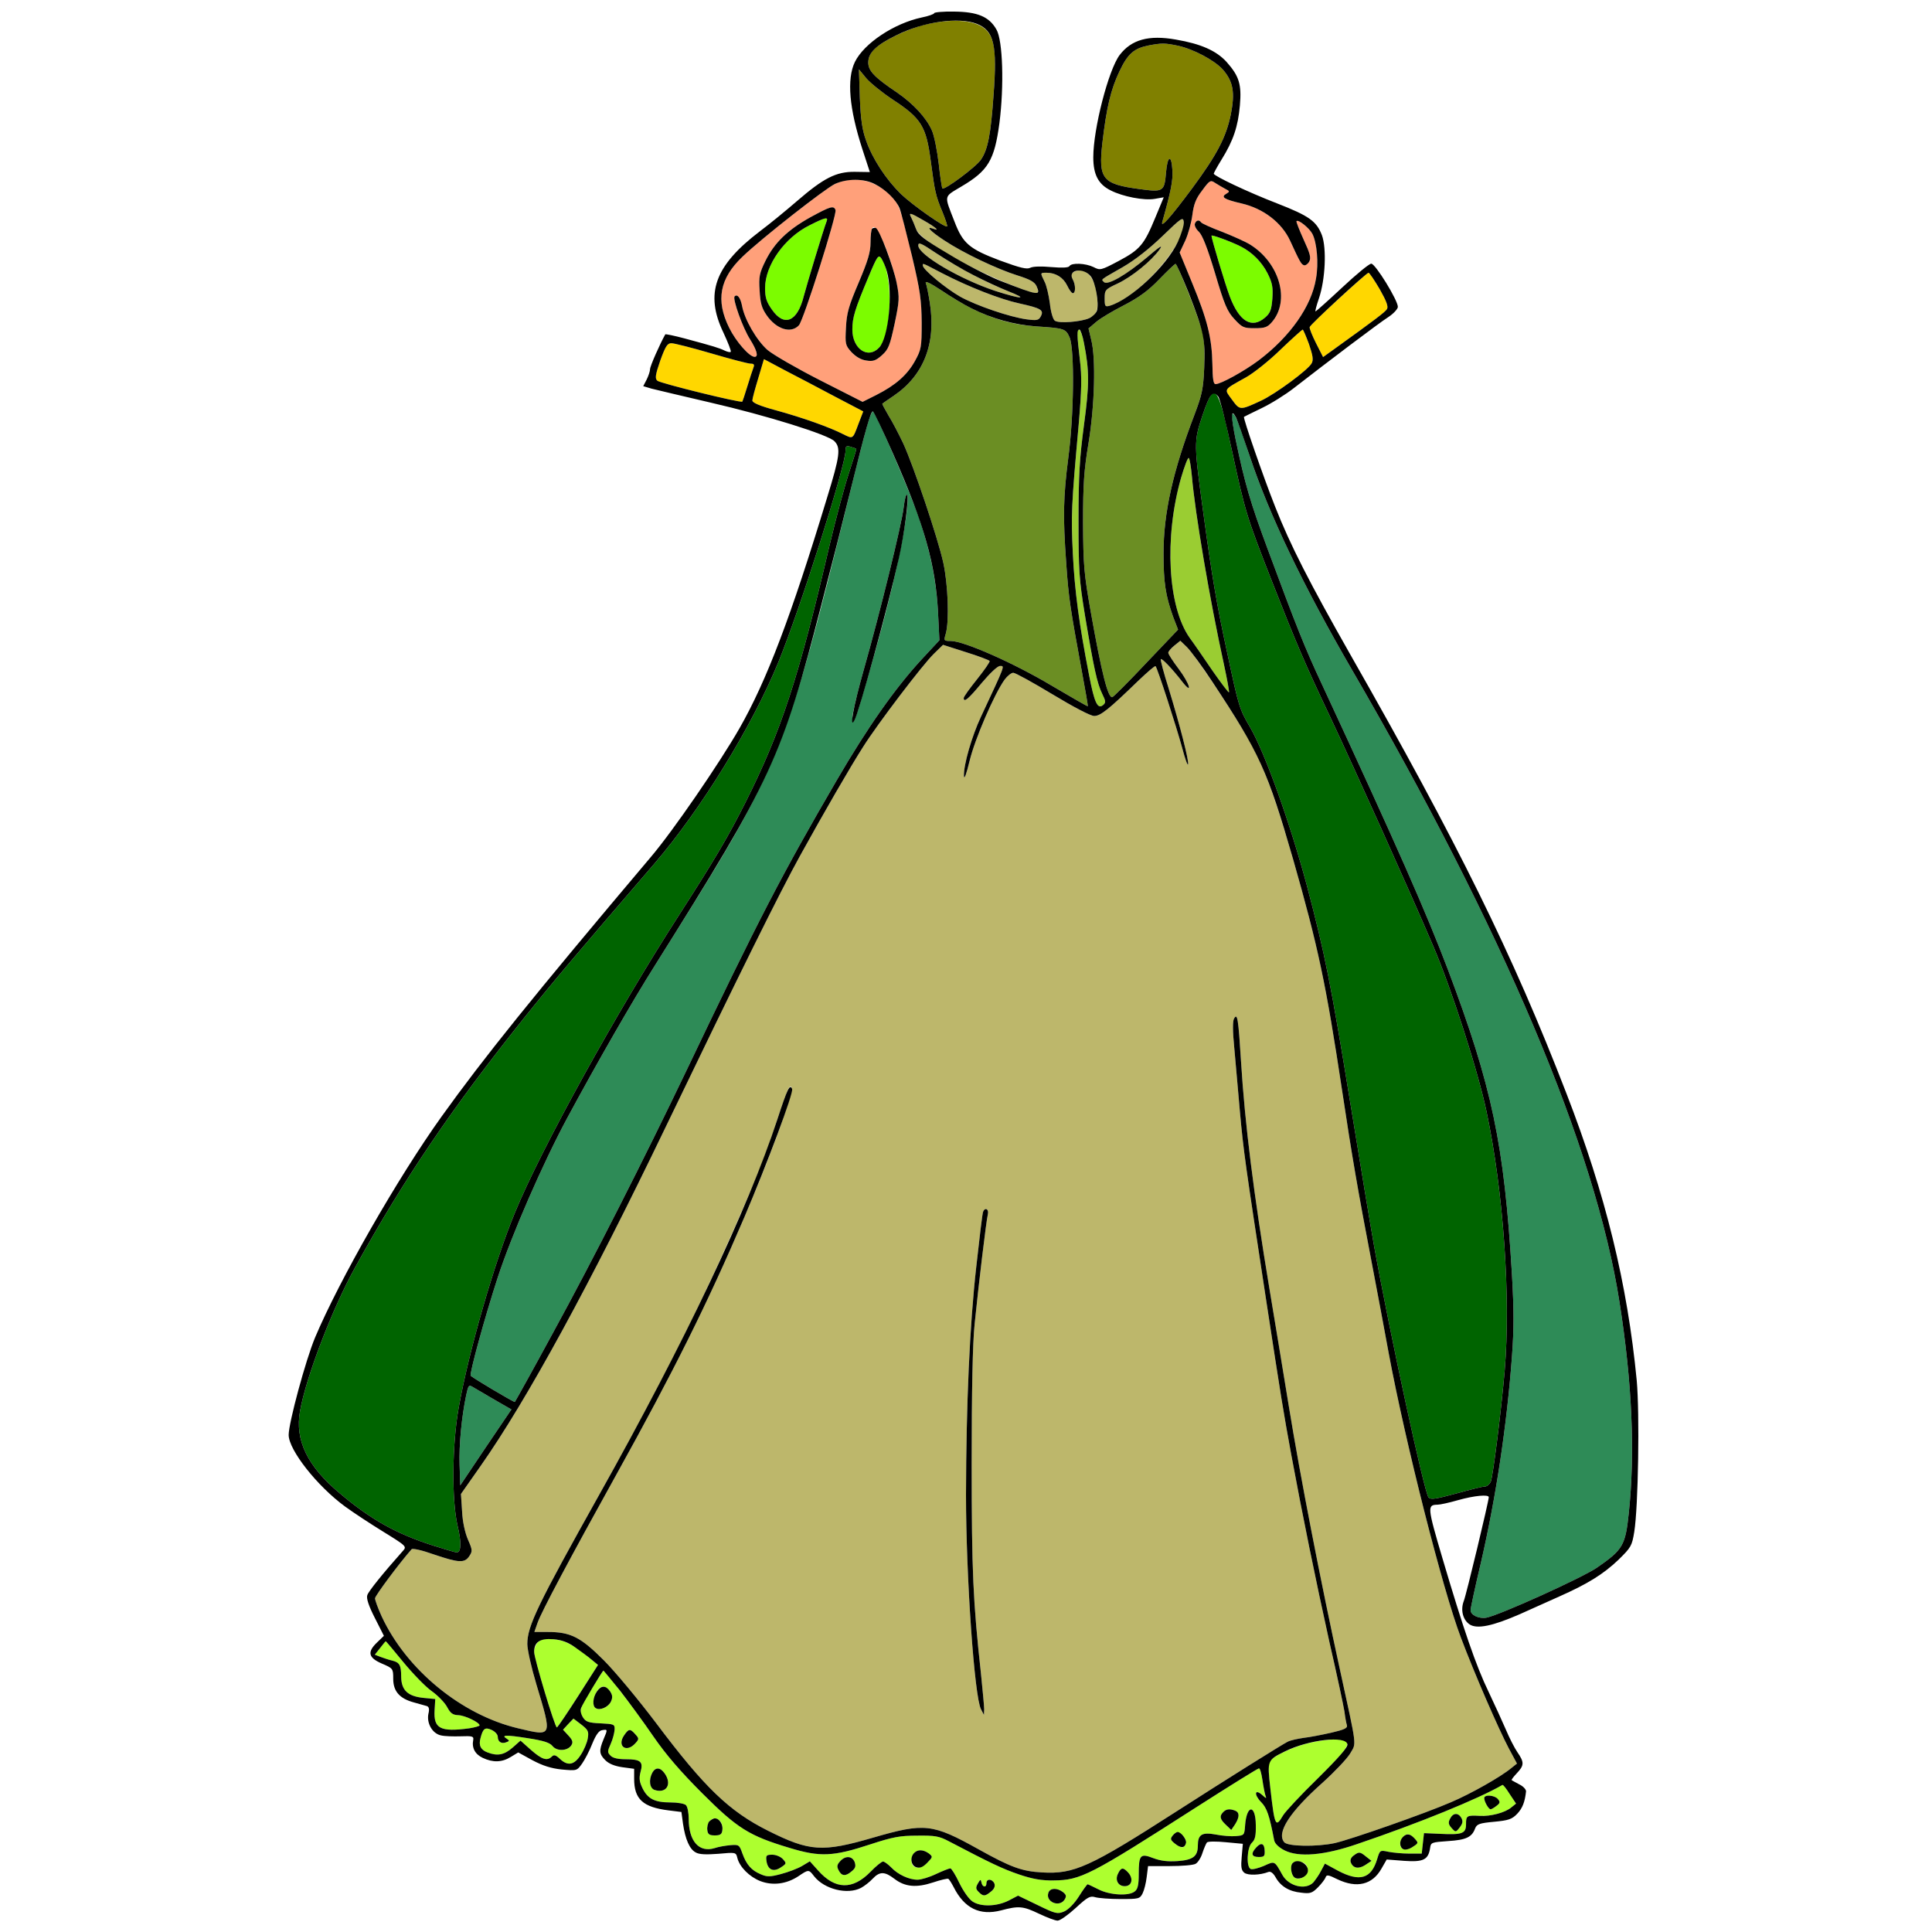 <?xml version="1.0" encoding="utf-8"?>
<!-- Generator: Adobe Illustrator 21.0.0, SVG Export Plug-In . SVG Version: 6.00 Build 0)  -->
<svg version="1.1"
	 id="svg72" inkscape:version="0.92.2 5c3e80d, 2017-08-06" sodipodi:docname="5.svg" xmlns:cc="http://creativecommons.org/ns#" xmlns:dc="http://purl.org/dc/elements/1.1/" xmlns:inkscape="http://www.inkscape.org/namespaces/inkscape" xmlns:rdf="http://www.w3.org/1999/02/22-rdf-syntax-ns#" xmlns:sodipodi="http://sodipodi.sourceforge.net/DTD/sodipodi-0.dtd" xmlns:svg="http://www.w3.org/2000/svg"
	 xmlns="http://www.w3.org/2000/svg" xmlns:xlink="http://www.w3.org/1999/xlink" x="0px" y="0px" viewBox="0 0 850 850"
	 style="enable-background:new 0 0 850 850;" xml:space="preserve">
<style type="text/css">
	.st0{fill:none;}
	.st1{fill:#808000;}
	.st2{fill:#FFA07A;}
	.st3{fill:#7CFC00;}
	.st4{fill:#BDB76B;}
	.st5{fill:#6B8E23;}
	.st6{fill:#FFD700;}
	.st7{fill:#9ACD32;}
	.st8{fill:#006400;}
	.st9{fill:#2E8B57;}
	.st10{fill:#ADFF2F;}
</style>
<sodipodi:namedview  bordercolor="#666666" borderopacity="1" gridtolerance="10" guidetolerance="10" id="namedview74" inkscape:current-layer="svg72" inkscape:cx="1024.6863" inkscape:cy="1223.3146" inkscape:pageopacity="0" inkscape:pageshadow="2" inkscape:window-height="978" inkscape:window-maximized="1" inkscape:window-width="1920" inkscape:window-x="0" inkscape:window-y="1" inkscape:zoom="0.58897835" objecttolerance="10" pagecolor="#ffffff" showgrid="false">
	</sodipodi:namedview>
<g id="g70" transform="translate(0,0) scale(1,1)">
	<path id="path4" class="st0" d="M0,0h425h425v425v425H425H0V425V0z M419.8,5.1C414.9,5,411,5.4,411,5.8c0,0.4-2.5,1.3-5.5,1.9
		c-12.2,2.6-25.4,11.4-29.4,19.6c-3.6,7.5-2.5,20.4,3.3,38.3l3.3,10.1l-6.6-0.1c-8.2-0.1-13.7,2.7-25.5,12.9
		c-4.5,3.9-11.8,9.9-16.2,13.2c-20,15.2-24.4,27.4-16.1,44.7c2,4.3,3.5,8.1,3.2,8.4c-0.3,0.3-1.5,0-2.8-0.6
		c-2.3-1.1-4.5-1.8-17.5-5.3c-4.5-1.2-8.4-2-8.5-1.8c-2.4,4.3-6.7,14-6.7,15.3c0,0.9-0.7,3-1.5,4.6l-1.5,2.9l3.7,1.1
		c2.1,0.5,13.7,3.3,25.8,6.1c24.8,5.7,51.7,14.1,54.6,17s2.4,6.6-3.2,24.8c-15.9,52.4-26.6,80.6-38.6,101.6
		c-8.7,15.2-29.2,45.1-39,56.6c-52.2,61.8-73.5,88.3-92,114.1c-19.2,26.8-45,71.9-55.7,97.3c-4.1,9.8-11.6,37.5-11.6,42.8
		c0,6.6,12.5,22.5,24.8,31.5c3.7,2.7,11.3,7.7,17,11.2c10.2,6.3,10.2,6.4,8.4,8.4c-8.7,9.8-15.1,17.7-15.6,19.4
		c-0.5,1.4,0.6,4.7,3.3,10l4,7.9l-3,2.9c-4.4,4.2-3.9,6.7,2.1,9.3c4.9,2.1,5,2.2,5,6.7c0,5.5,2.8,8.7,9.1,10.4
		c2.4,0.7,5,1.4,5.7,1.6c0.9,0.3,1.2,1.3,0.7,3.3c-0.9,4.2,1.7,8.8,5.5,9.6c1.6,0.4,5.5,0.5,8.7,0.4c5.1-0.2,5.8,0,5.5,1.6
		c-1.4,7.5,8.8,12.2,16.5,7.5l3.3-2l6.2,3.4c4.5,2.4,8.2,3.6,12.9,4.1c6.7,0.6,6.7,0.6,9-2.6c1.2-1.7,3.3-5.7,4.5-8.8
		c1.6-3.9,2.9-5.7,4.3-5.9c2.5-0.4,2.5-0.4,0.6,4.1c-2,4.9-1.9,6.4,0.8,9.1c1.6,1.6,4.1,2.6,7.5,3.1l5.2,0.7v4.4
		c0,9,3.9,12.5,15.2,13.9l5.6,0.7l0.7,5.2c1,6.8,2.9,11.2,5.6,12.6c1.5,0.9,4.6,1,9.9,0.6c7.7-0.7,7.8-0.7,8.4,1.8
		c1,4,5.3,8.3,10.1,10.2c5.5,2.1,11.5,1.3,16.7-2.1c4.6-3.1,4.6-3.1,7,0c4.5,5.7,14.6,8.2,20.6,5.1c1.5-0.8,3.8-2.6,5.1-4
		c3.1-3.3,5.3-3.3,9.6,0c4.7,3.6,9.7,4,17,1.6c3.3-1.1,6.3-1.8,6.7-1.6c0.5,0.3,1.5,2,2.4,3.7c4.7,9.3,11.5,12.6,20.8,10.2
		c7.9-2.1,9.7-1.9,16.8,1.5c3.4,1.6,7,3,8.1,3c1.1,0,4.6-2.5,8-5.6c5.2-4.8,6.3-5.4,8.6-4.7c1.4,0.4,6.4,0.8,11.1,0.8
		c8,0,8.5-0.1,9.7-2.5c0.7-1.4,1.5-4.6,1.8-7.2l0.6-4.8h9.5c5.3,0,10.4-0.4,11.4-1c1-0.5,2.4-2.7,3-4.7c0.7-2.1,1.6-4.2,2-4.7
		c0.5-0.5,4.2-0.5,8.3-0.1l7.5,0.7l-0.5,5.7c-0.4,4.4-0.2,5.9,1.1,7c1.6,1.3,7,1.1,10.6-0.3c1-0.4,2.1,0.4,3.2,2.3
		c2.2,4,6,6.3,11.3,6.8c3.9,0.5,4.8,0.2,7.3-2.3c1.6-1.6,3.1-3.6,3.4-4.4c0.4-1.3,1.2-1.2,5.2,0.8c8.6,4.1,15.4,2.4,19.4-4.7l2.3-4
		l7.7,0.6c8.5,0.6,10.6-0.5,11.4-5.7c0.3-2.4,0.7-2.5,7.9-3c7.9-0.5,10.5-1.7,11.9-5.6c0.8-1.9,1.9-2.3,8.4-2.9
		c6.3-0.6,7.8-1.1,10.1-3.5c2.3-2.4,3.4-5.2,3.9-9.9c0-0.8-1.2-2.2-2.9-3c-1.6-0.9-3.2-1.7-3.4-1.9c-0.3-0.1,0.8-1.5,2.2-3
		c3.3-3.5,3.4-4.8,0.3-9.3c-1.3-1.9-3.6-6.4-5.1-10c-1.5-3.5-4.9-10.9-7.5-16.4c-5.6-11.5-11.2-27.9-20.4-59
		c-6.7-22.7-6.7-23.4-2.1-23.5c1.1,0,5.2-0.9,9-2c7.1-2,13.5-2.6,13.5-1.3c0,1.7-9.9,43-11,45.7c-1.5,3.9-0.4,8.3,2.6,10.3
		c3.3,2.1,10.1,0.7,22-4.5c4.9-2.2,12.7-5.7,17.4-7.8c12.4-5.5,19.4-9.8,26.1-16.2c5.5-5.4,5.9-6.1,6.9-12.2
		c1.8-11.2,2.4-52.2,1.1-66.6c-6.1-63.6-24.5-120.9-68.3-211.9c-14.3-29.7-29.5-58.1-57.7-107.5c-18.1-31.9-26.4-48.1-33.1-65.1
		c-5.2-13.1-14.2-39.1-13.7-39.5c0.1-0.1,3.6-1.8,7.7-3.8c4.2-2,10.6-6,14.3-8.9c14.8-11.5,37.4-28.6,41.5-31.2
		c2.3-1.5,4.2-3.6,4.2-4.5c0-2.9-9.9-19-11.7-19c-0.9,0-6.6,4.7-12.8,10.5c-6.2,5.8-11.5,10.5-11.7,10.5c-0.3,0,0.4-2.6,1.5-5.8
		c2.8-8.3,3.4-21.9,1.3-27.7c-2.4-6.2-5.6-8.5-19.7-14C549.2,84.6,534,77.4,534,76.4c0-0.3,1.6-3.2,3.5-6.3c5.1-8.2,7.2-14.5,8-23.7
		c0.8-9.3-0.3-12.9-5.9-19.2c-4.5-4.9-11.2-7.9-22.3-9.8c-11.9-2.1-19.5,0-24.7,6.8c-4.9,6.5-11.6,32.4-11.6,45
		c0,7.6,2.2,11.9,7.7,14.6c5.3,2.7,14.6,4.5,19.3,3.7l4-0.7l-3.7,8.9c-4.9,11.9-6.7,14.1-16.1,19.1c-7.9,4.2-8.2,4.2-11.1,2.7
		c-3.5-1.7-9.7-2-10.6-0.4c-0.5,0.7-3.2,0.8-8,0.4c-4.4-0.4-8-0.3-9.2,0.3c-1.5,0.8-4.4,0.1-13.4-3.2c-13.5-5.1-16.3-7.5-20-17.2
		c-4.6-11.8-4.8-10.6,3-15.3c7-4.1,10.9-8,13.7-13.3c2.5-4.8,4.6-24.8,4.2-39.3c-0.4-15-1.7-18.5-8.3-22.2
		C429.3,5.6,426.7,5.1,419.8,5.1z"/>
	<path id="path6" class="st1" d="M435.3,15c2.6,4.3,3,10.7,1.8,27c-1.2,17.2-2.5,23.8-5.5,28.2c-2,3.1-16.1,13.6-17,12.7
		c-0.2-0.2-1-5.1-1.6-10.9c-0.7-5.8-2-12.4-3-14.6c-2.4-5.5-8.1-11.7-15.2-16.6C384.7,34,382,31.2,382,27.5c0-2.2,0.9-4.1,2.7-5.9
		c3.7-3.7,15.6-9.4,23.3-11C421.8,7.6,431.9,9.3,435.3,15z"/>
	<path id="path8" class="st1" d="M518.2,20.1c6.9,1.5,16.1,6.4,19.8,10.5c4.6,5.3,5.4,10.1,3.5,19.8c-2.1,10.1-6.1,17.7-17.1,32.6
		c-9.6,12.9-14,17.8-13,14.5c3.8-13.5,4.7-18.1,4.4-22.7c-0.4-7.1-2.2-6.3-2.8,1.1c-0.7,8.4-1.2,8.7-11.5,7.3
		C485,81,483.2,78.8,485,62.9c1.8-15.5,3.7-23.5,7.5-31.5c3.7-7.8,6.4-10.1,12.8-11.4C511.3,18.9,512.3,18.9,518.2,20.1z"/>
	<path id="path10" class="st1" d="M377.9,30.5l3.2,3.9c1.8,2.1,7,6.3,11.5,9.3c12.7,8.3,14.9,11.8,16.9,27.2
		c1.8,13.5,2.1,15.1,5.2,22.5c1.3,3.2,2.2,6,2,6.2c-0.8,0.8-15.3-9.4-20.4-14.3c-6.5-6.4-12.5-15.5-15.3-23.6
		c-1.7-4.7-2.3-9.2-2.7-18.7L377.9,30.5z"/>
	<path id="path12" class="st2" d="M391.7,85.9c3.9,3.9,4.5,5.5,9.5,26.6c3.7,15.6,4.2,19.5,4.3,29.5c0,10.9-0.2,11.8-3,16.9
		c-3.4,6.1-8.5,10.6-17,14.9l-6,3l-18.7-9.5c-10.2-5.2-20.6-11.2-23.1-13.3c-4.8-4.2-10.1-13.4-11.2-19.3c-0.7-3.7-2.1-5.5-3.3-4.3
		c-1,1.1,3.6,13.9,6.8,18.9c3,4.8,3.8,7.7,2,7.7c-2.3,0-8.2-6.7-11.2-12.8c-6-12.1-4.2-21.7,5.9-31.3c8.3-8,36.4-30,40.7-32
		C375.6,77.2,384.9,79.1,391.7,85.9z M356.5,95.6c-10,5.6-15.7,11.1-19.7,19.1c-2.7,5.5-3,7-2.6,13.1c0.3,5.6,0.9,7.7,3.1,10.9
		c4.3,6.2,10.7,8.2,14.2,4.4c2.1-2.4,16.8-48.8,16.1-50.7C366.8,90.3,365.3,90.8,356.5,95.6z M383,106.7c0,4.2-1.1,7.9-5.2,17.6
		c-4.4,10.3-5.3,13.4-5.6,19.8c-0.4,7.3-0.3,7.8,2.4,10.8c1.9,2,4.2,3.4,6.5,3.7c3,0.5,4.2,0.1,6.9-2.3c2.9-2.6,3.5-4.2,5.6-13.9
		c2.1-10.1,2.2-11.4,0.9-17.9c-0.8-3.8-2.9-10.8-4.8-15.5C385.1,97.7,383,97,383,106.7z"/>
	<path id="path14" class="st3" d="M363.7,97.3c-1.3,3.3-8.7,27.8-10.1,33.1c-2.8,11.2-8.6,13.6-14,5.8c-2.4-3.4-3-5.3-3-9.5
		c0-10,8.6-22.2,19.6-27.6C362.9,95.7,364.5,95.3,363.7,97.3z"/>
	<path id="path16" class="st3" d="M387.7,113.6c5.3,7.2,4.7,33.4-0.9,39.3c-4.9,5.3-11.8,0.6-11.8-7.9c0-5.3,1.1-8.9,7.2-23.4
		C385.9,112.7,386.5,111.9,387.7,113.6z"/>
	<path id="path18" class="st2" d="M534.5,80.4c1.1,0.7,3.1,1.9,4.4,2.6c2.2,1.1,2.2,1.3,0.7,2.2c-2.7,1.5-1.1,2.5,6.6,4.3
		c9.6,2.2,17.7,8.4,21.4,16.4c4.3,9.4,4.9,10.4,6.1,10.8c0.6,0.2,1.7-0.5,2.3-1.6c0.9-1.7,0.4-3.5-2.5-9.8c-1.9-4.2-3.3-7.8-3.1-8
		c0.8-0.9,5.7,3.1,7,5.6c2,3.9,2.8,12.9,1.6,19.6c-2,12.3-11.4,25.6-25.3,36.1c-6.3,4.7-16.6,10.4-18.9,10.4c-1,0-1.3-2.4-1.4-8.8
		c-0.2-11.4-2.2-19.5-8.9-35.7l-5.5-13.4l2.5-5.3c1.3-2.9,2.7-8,3.1-11.3c0.6-4.6,1.5-7.1,4.3-10.7
		C532.1,79.4,532.6,79.1,534.5,80.4z M525.7,98.4c-0.3,0.8,0.5,2.4,1.7,3.5c1.6,1.5,3.8,7.1,7.2,18.4c4.1,13.9,5.4,16.8,8.5,20.1
		c3.4,3.7,4.1,4,8.9,4c4.5,0,5.6-0.4,7.6-2.7c8.1-9.4,3.4-26-9.6-34.1c-1.9-1.2-7.5-3.7-12.3-5.6c-4.8-1.8-9-3.7-9.3-4.2
		C527.6,96.6,526.3,96.8,525.7,98.4z"/>
	<path id="path20" class="st3" d="M546,108.5c5,2.6,9.1,6.7,11.7,11.8c2.1,4.2,2.4,6.1,2.1,11c-0.4,5-0.9,6.4-3.2,8.4
		c-5.9,5.1-11.4,1.8-15.6-9.4c-2-5.3-8-25.3-8-26.6C533,103.1,541.9,106.4,546,108.5z"/>
	<path id="path22" class="st4" d="M406.6,97.1c5.1,2.9,7.2,4.8,3.9,3.5c-3.5-1.3-1,1.3,5,5.2c8.3,5.5,23,12.5,32.2,15.4
		c5.4,1.7,7.4,2.8,8.3,4.6c1.5,3.3,0.6,3.8-3.8,2.3c-21.5-7.5-47.1-21.7-49.2-27.4c-0.6-1.7-1.6-4-2.1-5
		C399.6,93.3,400.4,93.5,406.6,97.1z"/>
	<path id="path24" class="st4" d="M520.8,97.6c1.2,9.4-19.6,33.1-32.5,36.9c-2.1,0.6-2.3,0.3-2.3-3.2c0-3.7,0.2-4,5.8-6.6
		c6.3-3,14.8-9.9,18.4-15c1.6-2.3,0.1-1.3-5.4,3.4c-9.2,7.8-17.5,12.6-19.1,11c-1.3-1.3-2-0.7,8.3-6.6c5.5-3.2,11.7-8.1,17.5-13.7
		C519.8,95.8,520.5,95.3,520.8,97.6z"/>
	<path id="path26" class="st4" d="M411.9,111.4c9.5,6.3,21.9,12.9,31.6,16.7c9.4,3.7,5.9,3.6-5.6-0.1c-15.4-5.1-33.9-15.9-33.9-20
		C404,106.4,405.2,106.9,411.9,111.4z"/>
	<path id="path28" class="st4" d="M414.5,120.2c12,6.2,25.7,11.5,34,13.3c9.5,2.1,10.9,2.9,9.4,5.7c-0.9,1.7-1.7,1.9-6.2,1.3
		c-7.4-1-22.1-6-29.3-10c-6.3-3.6-16.4-11.9-16.4-13.7C406,115.7,405.5,115.5,414.5,120.2z"/>
	<path id="path30" class="st5" d="M517.2,116.1c0.8-0.1,10.3,23.9,11.9,30.2c0.7,2.9,1,8.9,0.7,15.5c-0.4,9.3-1,12-4.3,20.7
		c-9.5,24.8-13.6,43.3-13.6,60.9c0,12.9,0.9,18.6,4.2,27.9l2.2,5.7l-14,14.7c-7.6,8.1-14.3,14.8-14.9,15c-1.9,0.6-4.7-10.4-9.6-38
		c-2.9-16.5-3.2-20.1-3.3-38.7c0-17,0.4-23,2.4-35c2.7-16.4,3.3-37.2,1.2-45.5l-1.2-5l3.3-2.8c1.8-1.6,7.4-4.9,12.3-7.4
		c6.7-3.5,10.7-6.4,15.5-11.4C513.6,119.2,516.8,116.1,517.2,116.1z"/>
	<path id="path32" class="st4" d="M482.5,129.4c0.9,6.7,0.2,9-3.3,10.6c-3.6,1.6-13.3,2.4-15.1,1.1c-0.8-0.5-1.8-3.8-2.2-7.6
		c-0.5-3.7-1.5-8.1-2.4-9.7c-1.9-3.9-1.9-3.8,1-3.8c4,0,7.3,2.1,9,5.6c0.9,1.9,2,3.4,2.5,3.4c1.3,0,1.3-3.7-0.1-6.2
		c-0.9-1.6-0.8-2.3,0.2-2.9C476.8,116.9,481.5,121.2,482.5,129.4z"/>
	<path id="path34" class="st6" d="M602.1,120c0.4,0,2.6,3.3,4.9,7.2c3,5.3,3.9,7.7,3.2,8.8c-0.8,1.3-5,4.5-23.5,17.8l-4.6,3.3
		L579,151c-1.7-3.4-3-6.6-2.8-7.1c0.2-0.6,5.9-6.2,12.8-12.4C595.8,125.2,601.7,120,602.1,120z"/>
	<path id="path36" class="st5" d="M414.1,127.7c15.2,10.3,27.5,14.9,41.8,15.9c12.4,0.8,13,1,14.7,4.9c2.2,5.3,1.9,34.3-0.6,53
		c-2.2,17.2-2.4,25.7-0.9,46.3c1,15,1.8,20,6.8,47.2c1.6,8.5,2.8,15.6,2.7,15.7c-0.1,0.2-7.3-4-16-9.1
		c-16.4-9.8-38.5-19.6-44.3-19.6c-3.1,0-3.1-0.1-2.2-3.2c1.6-5.6,1-21.7-1.1-31.3c-2.4-10.8-12.9-42.1-17.6-52.4
		c-1.9-4-4.8-9.6-6.5-12.3c-1.6-2.8-2.9-5.1-2.7-5.2c0.2-0.2,2.4-1.7,4.9-3.4c13.3-9,18.8-23,16-40.9c-0.6-3.9-1.4-7.9-1.8-8.8
		C406.9,123.4,409.4,124.6,414.1,127.7z"/>
	<path id="path38" class="st7" d="M476.9,150.9c2.4,12.2,2.4,18.3,0,36.1c-1.9,14.4-2.4,21.9-2.4,42c0,22.1,0.3,26.2,2.8,41.5
		c3.9,23.4,5.4,30.2,7.6,34.7c1.6,3.3,1.7,3.9,0.4,5c-2.4,2-3.8-1-6.1-12.9c-4.4-22.5-6.4-37.3-7.2-53.8c-0.8-16.9-0.7-20.5,2.6-57
		c1.3-15.4,1.4-20.7,0.5-28.2c-0.6-5-1.1-10.1-1.1-11.2C474,142.9,475.8,145.2,476.9,150.9z"/>
	<path id="path40" class="st6" d="M573.1,145c0.3,0,1.5,2.9,2.8,6.4c1.7,5,2,6.9,1.2,8.4c-1.5,2.9-15.9,13.5-22.3,16.5
		c-9.3,4.3-9.3,4.3-12.8-0.5c-3.5-4.8-4-4.1,6.2-9.8c3.4-1.9,10.3-7.4,15.2-12.2C568.4,149,572.8,145.1,573.1,145z"/>
	<path id="path42" class="st6" d="M295.4,151c1.2,0,9.1,2,17.6,4.5s16.2,4.5,17.3,4.5c1.4,0,1.7,0.4,1.2,1.7c-0.4,1-1.6,4.7-2.7,8.3
		c-1.1,3.6-2.1,6.6-2.2,6.7c-0.6,0.7-36.3-8.1-37.4-9.2c-1.1-1-0.9-2.5,1.3-8.9C292.8,152.3,293.6,151,295.4,151z"/>
	<path id="path44" class="st6" d="M336.1,158l9.2,4.9c5.1,2.6,14.9,7.8,21.9,11.5l12.6,6.6l-2,5.2c-2.7,7.2-2.4,7-6.9,4.8
		c-5.8-3-17.9-7.3-29.6-10.5c-7-1.9-10.3-3.3-10.3-4.3c0-0.8,1.2-5.2,2.6-9.8L336.1,158z"/>
	<path id="path46" class="st8" d="M542.1,198.7c5.7,26.4,6.4,28.7,17.4,56.8c10.8,27.5,14.4,36,26,60.5
		c10.2,21.6,34.5,75.5,45,100.1c7.9,18.3,19.8,55.2,23.5,72.9c7.5,35.5,10.7,81.9,8,114c-1.5,17.5-5.1,46.2-6.1,48.8
		c-0.5,1.2-1.7,2.2-2.6,2.2c-1,0-6.7,1.4-12.7,3.1c-8.9,2.4-11.1,2.8-12.1,1.7c-1.8-1.9-16.9-71.5-23.9-110.3
		c-1.4-7.7-6.1-36.1-10.5-63.1c-8.5-52.3-11.2-65.8-19.1-95.7c-7.5-27.9-18.4-58.3-25-69.7c-4.7-8-5-9-9.9-32
		c-4.7-21.4-7-35.2-10.5-61c-4.4-32.1-4.4-32.6-0.6-44.1C534.3,167.1,535.7,168.7,542.1,198.7z"/>
	<path id="path48" class="st9" d="M384,181c1.1,0,16.9,36.6,20.5,47.4c5,15,7.5,27.3,8.2,41.1l0.6,12.2l-7.9,8.5
		c-11.6,12.6-23.6,29.6-37.4,53.3c-24,41.2-34.4,61.3-66,127.5c-18.6,38.9-41.5,84-58.5,115c-9.1,16.8-16.8,30.6-17,30.8
		c-0.2,0.3-17.6-10-19.4-11.5c-0.7-0.6,6.1-25.5,11.9-43.3c6.2-18.9,19.7-49.9,30.5-70c13.1-24.3,28.8-51.7,38.8-67.5
		c56.2-89.5,56.6-90.5,86.2-210c3.1-12.7,6.4-25.4,7.3-28.3C382.6,183.4,383.7,181,384,181z M399.1,217.7c-0.5-0.5-1.1,2-1.5,5.4
		c-0.8,7.2-10.4,46.4-17.7,72c-2.7,9.6-4.9,18.9-4.9,20.5c0.1,4.7,1.3,1.4,6.8-17.6c8.8-30.2,14.6-54.6,16.7-69.5
		C399.3,223,399.6,218.2,399.1,217.7z"/>
	<path id="path50" class="st9" d="M542.1,182c1.3,0,2.3,2.4,7.7,18.6c8.5,25.7,23.6,57.2,44.9,93.9
		C661.4,409.3,702,505.4,712.5,572.8c5.6,35.6,6.9,66.3,4.1,92.9c-1.5,14.3-2.6,16.1-14,24c-6.6,4.5-42.6,20.8-48.6,22
		c-3.3,0.6-7-1.1-7-3.3c0-0.9,2-10.2,4.5-20.7c6.6-28.6,11.4-60,13.7-90.9c0.9-12.1,0.9-20.4,0-36c-3.4-57.4-8.7-82.6-28.2-134.3
		c-9.5-25-22.1-53.7-55.2-125c-7.8-16.6-11.6-26.3-24.1-60c-7.6-20.5-10-28.6-14.1-48.3C542.3,187.1,541.6,182,542.1,182z"/>
	<path id="path52" class="st8" d="M374.3,196.6c1.2,0.3,2.3,0.7,2.4,0.9c0.2,0.1-1.3,4.7-3.1,10.3c-1.9,5.6-5.8,20.2-8.7,32.4
		c-13.5,58-21.1,81.3-36.9,112.8c-7.6,15.1-13.3,24.8-29.5,50c-27.1,42.1-60.4,102.4-71.9,130.4c-9.1,22-20.4,61.2-24.8,86
		c-2.9,16.2-3.1,40.6-0.5,51.8c1.8,7.5,1.6,11.8-0.4,11.8c-0.5,0-5.3-1.4-10.6-3.1c-15.9-5.1-27.1-11.3-40.8-22.9
		c-14.3-11.9-19.8-23.4-17.5-36.2c2.7-15.1,14.2-45.1,24.3-63.3c21.4-38.8,42.5-70,74.4-109.8c13.4-16.7,21.8-26.6,57.1-67.6
		c20.7-24.1,43-60.4,54.7-88.9c9.6-23.5,29.5-86.3,29.5-92.9C372,196.2,372.4,196,374.3,196.6z"/>
	<path id="path54" class="st7" d="M523,201.5c0.4,0.2,1,3.9,1.4,8.2c1.4,16.2,7.8,54,14.1,82.7c1.4,6.5,2.4,12,2.2,12.2
		c-0.2,0.2-3.4-4-7.1-9.3c-3.7-5.4-8.2-12-10.2-14.7c-9.6-13.6-11.3-43.9-3.8-70.3C521.1,205.2,522.6,201.2,523,201.5z"/>
	<path id="path56" class="st4" d="M519.3,281.9l2.9,2.8c3,2.9,15.6,21.5,24.3,35.8c8.8,14.5,13.4,26.5,22.4,57.5
		c11.1,38.9,14.4,54.4,21.6,102c4.2,28.1,7.1,44.8,13,75.5c2.4,12.6,5.8,30.6,7.5,40c7.4,39.6,23.7,103.8,31.7,124.9
		c6.1,16.2,16.7,40.5,21.1,48.8l3.6,6.7l-2.5,2c-4.7,3.9-17.8,11.3-26.5,15c-11.5,5-44.4,16.5-51.2,18c-7.9,1.7-20.7,1.5-22.2-0.4
		c-3.5-4.2,2.4-13.3,17-26.3c5.2-4.7,10.6-10.4,12-12.7c2.8-4.9,3.2-1.7-4.5-37c-8.4-38.4-17.5-85.2-22.5-116
		c-2.8-17.1-6.6-40.2-8.5-51.5c-7-42.1-10.8-72.6-12.5-100c-1.2-19.2-1.6-21.5-3.1-18.8c-0.6,1.1-0.6,5.5,0.1,12.5
		c0.5,6,1.7,18.7,2.5,28.3c1.6,17.7,2.4,23.1,11.4,82c6.8,44.4,7.7,50,11.2,69c5,27,10.7,54.9,16.8,82.5c3.3,14.3,6.2,28,6.6,30.5
		c0.3,2.5,0.8,5.2,1.1,6.1c0.3,1.2-1.2,1.9-6.8,3.2c-4,0.9-9.5,2-12.3,2.3c-2.7,0.4-5.9,1.1-7,1.7c-2.4,1.2-27.5,16.9-48.5,30.4
		c-38.6,24.8-45.4,27.9-59.5,27.1c-9-0.5-13.8-2.3-28-10.2c-20.3-11.3-23.7-11.7-46.4-5.1c-22.3,6.5-27.9,6.1-46.1-3
		c-17.2-8.6-28-19-49.4-47.5c-7.7-10.2-18-22.6-23-27.6C255.4,720.2,251,718,240.9,718h-5.8l1.4-4c1.7-4.9,14.3-28.5,34.6-65.1
		c25.3-45.6,40.1-75.3,56.4-113.4c14.6-34.2,24.1-61.9,19.6-56.9c-0.5,0.5-2.8,6.7-5.1,13.9c-5.6,16.9-8.3,23.8-19.2,48.5
		c-16.5,37.3-34,71.8-59.1,116.5c-27.2,48.6-31.7,57.9-31.7,65.8c0,2.5,1.8,10.5,4,17.8c7,23.3,7.2,22.9-8,19.3
		c-25-5.9-49.2-25.8-60.1-49.3c-1.6-3.5-2.9-7.1-2.9-7.9c0-1.1,10.7-15.5,16.1-21.6c0.4-0.5,4.8,0.5,9.8,2.3
		c11,3.7,13.5,3.9,15.6,0.7c1.4-2.1,1.4-2.7-0.6-7.2c-1.3-3-2.4-7.9-2.6-12.5l-0.5-7.6l8.7-12.4c20.3-28.9,48-79.7,81.3-148.9
		c32.5-67.5,50.2-103.2,59.2-119.5c10.6-19.2,22.1-39.1,27.8-48c6.3-10,26.3-36.3,31.1-40.9l4-3.9l10,3.2c5.5,1.7,10.2,3.5,10.5,3.9
		c0.2,0.4-2.3,4-5.5,8c-3.2,4-5.9,7.7-5.9,8.3c0,2.2,2.1,0.4,7.9-6.6c3.8-4.5,7-7.5,8.1-7.5c2.1,0,2.4-0.8-8.4,22.3
		c-4,8.5-7.7,21.2-7.5,26.1c0.1,1.9,1.1-0.9,2.5-6.7c2.3-9.5,10.8-29.3,15.4-35.7c1.2-1.6,2.9-3,3.8-3s8.7,4.3,17.3,9.5
		c9.3,5.6,16.7,9.5,18.3,9.5c2.8,0,6.4-2.9,19.3-15.4c4-3.8,7.4-6.8,7.7-6.5c0.8,0.7,9.2,26.7,11.7,35.9c1.2,4.6,2.4,8,2.6,7.3
		c0.5-1.4-3.6-17.3-8.5-33.3c-2.2-6.9-3.7-12.7-3.5-13c0.5-0.5,5.1,4.3,9.5,10c4.8,6.1,3.2,0.7-1.7-5.8c-2.5-3.3-4.5-6.4-4.5-7
		c0-0.6,1.2-2,2.7-3.2L519.3,281.9z M432.5,533.2c-0.3,0.7-1.6,11.6-3,24.3c-2.9,25.9-4.4,60-4.5,100c0,36.1,3.7,89.1,6.6,94.5
		l1.3,2.5l0.1-2.5c0-1.4-0.7-8.4-1.4-15.5c-3.5-32.1-4.1-44.7-4.1-92.5c0-32.1,0.4-52.9,1.3-61.5c1.7-17,5.1-45.3,5.8-48.2
		C435.2,531.9,433.3,531,432.5,533.2z"/>
	<path id="path58" class="st9" d="M208.3,610.4c1.2,0.7,5.5,3.2,9.4,5.5l7.3,4.2l-11.3,16.7l-11.2,16.7l-0.3-9
		c-0.3-8.8,0.9-21.1,2.9-30.7C206.1,609.3,206.2,609.1,208.3,610.4z"/>
	<path id="path60" class="st10" d="M243.5,721.2c5,0.4,9,2.5,16.8,9l2.8,2.3l-8.8,13.8c-4.8,7.5-9,13.7-9.3,13.7
		c-0.9,0-10-30.4-10-33.2c0-1.5,0.8-3.4,1.7-4.3C238,721.2,239.6,720.9,243.5,721.2z"/>
	<path id="path62" class="st10" d="M169.7,722.1c0.1-0.1,3.6,4.1,7.7,9.1c4.2,5.1,9.8,10.9,12.5,12.8c2.7,1.9,5.8,5.1,6.8,7
		c1.5,2.8,2.5,3.5,4.9,3.6c3,0.1,9.4,3.2,9.4,4.5c0,0.3-2.1,0.9-4.6,1.3c-12.7,1.7-15.7,0.1-15.2-8l0.3-4.9l-5.2-0.5
		c-6.9-0.7-9.7-3.4-9.8-9.2c0-5.2-0.7-6.4-3.9-7.2c-1.4-0.3-3.7-1.1-5.1-1.6l-2.6-1l2.3-2.9C168.5,723.4,169.6,722.1,169.7,722.1z"
		/>
	<path id="path64" class="st10" d="M265.5,735c0.7,0,15.6,19.5,22,29c5.6,8.1,11.9,15.4,21.5,25c15.5,15.5,20.7,18.7,38.4,24
		c13.5,4.1,19.2,3.8,35.6-1.6c9.8-3.2,12.9-3.8,20.5-3.8c7.8-0.1,9.7,0.2,14,2.5c18.7,9.8,23.6,12.1,30.9,14.6
		c5.9,2,10,2.7,15.1,2.6c12-0.1,15.9-2.1,63.3-32.5c14.4-9.2,26.6-16.8,27.1-16.8s1.1,2.3,1.5,5c0.4,2.8,1,5.8,1.3,6.8
		c0.6,1.6,0.5,1.6-1.4-0.1c-3.3-2.9-3.7-0.2-0.5,3.1c2.6,2.6,3.7,5.9,5.8,16.9c0.3,1.4,2,3.1,4.6,4.4c6.2,3.1,17.3,2.2,31.6-2.7
		c27.2-9.2,53.7-20,64.2-26.1c0.3-0.2,1.7,1.6,3.2,4l2.8,4.2l-2.1,1.7c-2.7,2.3-9.2,4-13.8,3.7c-5.8-0.3-6.1-0.1-6.1,3.6
		c0,4.2-1.6,4.8-11.6,4.3l-6.9-0.3L626,811l-0.5,4.5H620c-3,0-7.2-0.4-9.2-0.8c-3.7-0.8-3.7-0.7-4.9,3.2c-2.6,8.7-7.7,10.2-17.3,5.1
		l-5.7-3.1l-1.7,3.2c-0.9,1.8-2.5,4-3.4,5.1c-3.4,3.5-10.8,1.7-13.6-3.3c-3.5-6.3-3.3-6.2-8.1-4c-2.4,1-5,1.7-5.8,1.4
		c-2.1-0.8-1.7-9.6,0.5-11.6c1.4-1.3,1.8-3.1,1.7-7.8c-0.1-9.2-4-9-4.7,0.1c-0.3,4.4-0.4,4.5-4,4.8c-2,0.2-6.1-0.1-9-0.7
		c-6-1.1-7.8,0-7.8,4.9c0,4.7-2.1,6.3-8.9,6.8c-4.4,0.3-7.5-0.1-10.7-1.3c-5.7-2.2-6.4-1.5-6.4,7.1c0,4.5-0.4,6.5-1.7,7.5
		c-2.5,2.2-11.2,1.7-16.1-0.9c-2.4-1.2-4.5-2.2-4.7-2.2c-0.2,0-2,2.4-3.8,5.3c-2.1,3.3-4.7,5.9-6.6,6.7c-2.9,1.2-3.7,1-11.7-2.9
		l-8.5-4.1l-4.2,2.2c-5.2,2.6-12.2,2.8-15.8,0.4c-1.5-0.9-4.1-4.6-5.8-8.1c-1.7-3.6-3.5-6.5-4-6.5s-3.3,1.1-6.3,2.5
		c-2.9,1.4-6.6,2.5-8.1,2.5c-3.8,0-8.7-2.3-11.6-5.4c-1.4-1.4-3-2.6-3.6-2.6c-0.6,0-3.1,2-5.5,4.5c-7.9,8.1-15.6,7.9-23.1-0.6
		l-3.6-4l-3.5,2.1c-1.9,1.1-6.1,2.7-9.2,3.5c-4.8,1.3-6.2,1.3-8.9,0.1c-4.1-1.7-6.3-4.2-8.1-9.2c-1.3-3.7-1.5-3.9-5.2-3.6
		c-2.2,0.2-5.3,0.7-7,1.3c-6.8,2.1-11.4-3-11.4-12.9c0-2.6-0.5-5.3-1.2-6c-0.7-0.7-3.7-1.2-6.8-1.2c-7,0-10-1.6-12.3-6.2
		c-1.4-2.9-1.6-4.4-0.9-7.2c1.3-4.5,0.1-5.6-6.4-5.6c-3.4,0-5.8-0.5-6.8-1.6c-1.4-1.4-1.4-1.9,0.1-5.2c0.9-2,1.6-4.8,1.7-6.2
		c0.1-2.4-0.2-2.5-6.2-2.8c-5.2-0.2-6.5-0.7-7.7-2.6c-1.9-2.8-1.5-3.9,4.3-13.4C263.3,738.3,265.4,735,265.5,735z M265.5,742
		c-3.2,0-6,7.9-3.4,9.5c1.8,1.2,5.5-0.4,6.7-2.9c0.8-1.8,0.7-2.8-0.4-4.5C267.6,743,266.3,742,265.5,742z M274.5,763.6
		c-3.1,4.7,1.1,7.7,5,3.4c1.7-1.9,1.7-2.1,0-4C277.2,760.4,276.6,760.5,274.5,763.6z M287,779.9c-1.7,3.2-1.2,6.9,1,7.6
		c5.2,1.7,7.8-2.5,4.4-7.3C290.5,777.5,288.4,777.4,287,779.9z M653,791.1c0,1.5,1.9,4.9,2.8,4.9c0.4,0,1.6-0.7,2.6-1.5
		c1.6-1.2,1.7-1.7,0.6-3C657.6,789.8,653,789.4,653,791.1z M538.2,797.2c-1.8,1.8-1.5,3.2,1.2,5.7l2.3,2.2l1.7-2.5c2-3.2,2-5.2,0-6
		C541,795.7,539.5,795.9,538.2,797.2z M638,800.1c-0.9,1.7-0.8,2.5,0.6,4.1c1.8,2,1.9,2,3.6-0.2c1.3-1.7,1.5-2.6,0.8-4.1
		C641.6,797.4,639.3,797.5,638,800.1z M314.5,800c-2,0-3.7,2.7-3.3,5.2c0.2,1.8,0.9,2.3,3.3,2.3c2.4,0,3.1-0.5,3.3-2.3
		c0.2-1.3-0.2-3-0.8-3.8C316.3,800.7,315.2,800,314.5,800z M515.9,807.6c-1.1,1.4-1,1.9,1,3.5c1.3,1.1,2.9,1.8,3.5,1.6
		c1.8-0.6,1.8-3.3,0.1-5.1C518.4,805.6,517.6,805.6,515.9,807.6z M619.5,807c-1.7,0-3.5,2.2-3.5,4.2c0,2.7,2.6,3.3,5.6,1.3
		c2.5-1.6,2.5-1.7,0.8-3.6C621.5,807.9,620.2,807,619.5,807z M552.7,812.8c-2.5,2.7-2.1,4.2,1.1,4.2c2.4,0,2.7-0.4,2.6-2.7
		C556.3,811,554.9,810.4,552.7,812.8z M401,818.6c0,3.6,3.7,4.1,6.9,1c2.5-2.6,2.6-2.7,0.7-4.2C404.9,812.7,401,814.3,401,818.6z
		 M595.5,816.4c-1.1,0.8-1.6,1.9-1.2,3c1,2.6,3.5,3,6.4,1.1l2.7-1.8l-2.3-1.8C598.3,814.6,597.9,814.6,595.5,816.4z M339.8,816
		c-2.6,0-2.9,0.3-2.6,2.6c0.5,4,3,5.2,6.3,3c2.6-1.7,2.6-1.8,0.9-3.7C343.5,816.9,341.4,816,339.8,816z M369.6,818.9
		c-1.4,1.5-1.5,2.4-0.6,4c1.3,2.6,3.1,2.7,5.8,0.3c1.6-1.3,1.8-2.2,1.2-4C374.9,816.5,371.9,816.3,369.6,818.9z M568.7,819.7
		c-1.2,1.1-0.7,5,0.7,6.2c1.1,0.9,2,0.9,3.4,0.2c2.5-1.3,3.2-3.1,2-5.4C573.9,819,570,818.3,568.7,819.7z M491.8,824.5
		c-1.4,3,0.5,5.7,3.6,5.3c2.7-0.4,3.2-3.4,1-5.9C494.1,821.4,493.2,821.5,491.8,824.5z M431.8,828.2c-0.3-1.5-0.5-1.4-1.6,0.5
		c-1,1.8-0.9,2.4,0.4,3.7c2,2,2.7,2,5.4-0.2c1.4-1.1,1.9-2.3,1.5-3.5c-0.9-2.1-3.5-2.3-3.5-0.2c0,0.8-0.4,1.5-0.9,1.5
		S432,829.2,431.8,828.2z M461.3,832.6c-1.6,4.1,4.8,6.8,7.1,3.1c0.9-1.5,0.7-2.1-0.8-3.3C465,830.5,462.1,830.6,461.3,832.6z"/>
	<path id="path66" class="st10" d="M252.3,756.1l3.4,2.6c3.1,2.4,3.4,3.1,2.9,6.1c-0.3,1.9-1.7,5.2-3.1,7.3c-2.9,4.5-5.7,5-9.2,1.7
		c-1.8-1.7-2.6-1.9-3.5-1c-2.1,2.1-4.4,1.3-9.2-2.9l-4.6-4.1l-3.5,3.1c-3.7,3.2-6.6,3.8-11,2.1c-3-1.1-4-3.1-3.1-6.3
		c1.1-4.3,2-4.9,4.9-3.6c1.5,0.7,2.7,2,2.7,3c0,2.2,1.6,3.3,3.8,2.4c1.4-0.5,1.4-0.7,0.2-1.5c-2.8-1.7-0.4-1.8,9-0.3
		c7.2,1.1,9.9,2,11.1,3.5c1.9,2.4,6.7,2.2,8.3-0.4c0.8-1.3,0.5-2.3-1.4-4.3l-2.3-2.5l2.3-2.5L252.3,756.1z"/>
	<path id="path68" class="st10" d="M588,765.3c7.7,0.3,6.7,2.4-8.2,17.1c-7.4,7.2-14.3,14.6-15.3,16.3c-3.3,5.6-3.7,4.8-5.6-11.9
		c-1-8.6-1-11,0-12.2c2.1-2.5,11.1-6.5,18.1-8C580.6,765.8,585.5,765.2,588,765.3z"/>
	<path d="M419.8,5.1c10.2,0.1,15.4,2.2,18.6,7.9c2.8,4.8,3.4,24.8,1.3,41.2c-2.2,16.3-4.9,20.9-16.8,27.9c-7.8,4.7-7.6,3.5-3,15.3
		c3.7,9.7,6.5,12.1,20,17.2c9,3.3,11.9,4,13.4,3.2c1.2-0.6,4.8-0.7,9.2-0.3c4.8,0.4,7.5,0.3,8-0.4c0.9-1.6,7.1-1.3,10.6,0.4
		c2.9,1.5,3.2,1.5,11.1-2.7c9.4-5,11.2-7.2,16.1-19.1l3.7-8.9l-4,0.7c-4.7,0.8-14-1-19.3-3.7c-5.5-2.7-7.7-7-7.7-14.6
		c0-12.6,6.7-38.5,11.6-45c5.2-6.8,12.8-8.9,24.7-6.8c11.1,1.9,17.8,4.9,22.3,9.8c5.6,6.3,6.7,9.9,5.9,19.2
		c-0.8,9.2-2.9,15.5-8,23.7c-1.9,3.1-3.5,6-3.5,6.3c0,1,15.2,8.2,27.9,13.1c14.1,5.5,17.3,7.8,19.7,14c2.1,5.8,1.5,19.4-1.3,27.7
		c-1.1,3.2-1.8,5.8-1.5,5.8c0.2,0,5.5-4.7,11.7-10.5c6.2-5.8,11.9-10.5,12.8-10.5c1.8,0,11.7,16.1,11.7,19c0,0.9-1.9,3-4.2,4.5
		c-4.1,2.6-26.7,19.7-41.5,31.2c-3.7,2.9-10.1,6.9-14.3,8.9c-4.1,2-7.6,3.7-7.7,3.8c-0.5,0.4,8.5,26.4,13.7,39.5
		c6.7,17,15,33.2,33.1,65.1c47.3,83,71.5,132,95,192.9c17.3,44.6,26.9,84,31,126.5c1.3,14.4,0.7,55.4-1.1,66.6
		c-1,6.1-1.4,6.8-6.9,12.2c-6.7,6.4-13.7,10.7-26.1,16.2c-4.7,2.1-12.5,5.6-17.4,7.8c-11.9,5.2-18.7,6.6-22,4.5
		c-3-2-4.1-6.4-2.6-10.3c1.1-2.7,11-44,11-45.7c0-1.3-6.4-0.7-13.5,1.3c-3.8,1.1-7.9,2-9,2c-4.6,0.1-4.6,0.8,2.1,23.5
		c9.2,31.1,14.8,47.5,20.4,59c2.6,5.5,6,12.9,7.5,16.4c1.5,3.6,3.8,8.1,5.1,10c3.1,4.5,3,5.8-0.3,9.3c-1.4,1.5-2.5,2.9-2.2,3
		c0.2,0.2,1.8,1,3.4,1.9c1.7,0.8,2.9,2.2,2.9,3c-0.5,4.7-1.6,7.5-3.9,9.9c-2.3,2.4-3.8,2.9-10.1,3.5c-6.5,0.6-7.6,1-8.4,2.9
		c-1.4,3.9-4,5.1-11.9,5.6c-7.2,0.5-7.6,0.6-7.9,3c-0.8,5.2-2.9,6.3-11.4,5.7l-7.7-0.6l-2.3,4c-4,7.1-10.8,8.8-19.4,4.7
		c-4-2-4.8-2.1-5.2-0.8c-0.3,0.8-1.8,2.8-3.4,4.4c-2.5,2.5-3.4,2.8-7.3,2.3c-5.3-0.5-9.1-2.8-11.3-6.8c-1.1-1.9-2.2-2.7-3.2-2.3
		c-3.6,1.4-9,1.6-10.6,0.3c-1.3-1.1-1.5-2.6-1.1-7l0.5-5.7l-7.5-0.7c-4.1-0.4-7.8-0.4-8.3,0.1c-0.4,0.5-1.3,2.6-2,4.7
		c-0.6,2-2,4.2-3,4.7c-1,0.6-6.1,1-11.4,1h-9.5l-0.6,4.8c-0.3,2.6-1.1,5.8-1.8,7.2c-1.2,2.4-1.7,2.5-9.7,2.5
		c-4.7,0-9.7-0.4-11.1-0.8c-2.3-0.7-3.4-0.1-8.6,4.7c-3.4,3.1-6.9,5.6-8,5.6c-1.1,0-4.7-1.4-8.1-3c-7.1-3.4-8.9-3.6-16.8-1.5
		c-9.3,2.4-16.1-0.9-20.8-10.2c-0.9-1.7-1.9-3.4-2.4-3.7c-0.4-0.2-3.4,0.5-6.7,1.6c-7.3,2.4-12.3,2-17-1.6c-4.3-3.3-6.5-3.3-9.6,0
		c-1.3,1.4-3.6,3.2-5.1,4c-6,3.1-16.1,0.6-20.6-5.1c-2.4-3.1-2.4-3.1-7,0c-5.2,3.4-11.2,4.2-16.7,2.1c-4.8-1.9-9.1-6.2-10.1-10.2
		c-0.6-2.5-0.7-2.5-8.4-1.8c-5.3,0.4-8.4,0.3-9.9-0.6c-2.7-1.4-4.6-5.8-5.6-12.6l-0.7-5.2l-5.6-0.7c-11.3-1.4-15.2-4.9-15.2-13.9
		v-4.4l-5.2-0.7c-3.4-0.5-5.9-1.5-7.5-3.1c-2.7-2.7-2.8-4.2-0.8-9.1c1.9-4.5,1.9-4.5-0.6-4.1c-1.4,0.2-2.7,2-4.3,5.9
		c-1.2,3.1-3.3,7.1-4.5,8.8c-2.3,3.2-2.3,3.2-9,2.6c-4.7-0.5-8.4-1.7-12.9-4.1L228,771l-3.3,2c-3.9,2.4-7.8,2.5-12.3,0.4
		c-3.4-1.6-4.9-4.4-4.2-7.9c0.3-1.6-0.4-1.8-5.5-1.6c-3.2,0.1-7.1,0-8.7-0.4c-3.8-0.8-6.4-5.4-5.5-9.6c0.5-2,0.2-3-0.7-3.3
		c-0.7-0.2-3.3-0.9-5.7-1.6c-6.3-1.7-9.1-4.9-9.1-10.4c0-4.5-0.1-4.6-5-6.7c-6-2.6-6.5-5.1-2.1-9.3l3-2.9l-4-7.9
		c-2.7-5.3-3.8-8.6-3.3-10c0.5-1.7,6.9-9.6,15.6-19.4c1.8-2,1.8-2.1-8.4-8.4c-5.7-3.5-13.3-8.5-17-11.2c-12.3-9-24.8-24.9-24.8-31.5
		c0-5.3,7.5-33,11.6-42.8c10.7-25.4,36.5-70.5,55.7-97.3c18.5-25.8,39.8-52.3,92-114.1c9.8-11.5,30.3-41.4,39-56.6
		c12-21,22.7-49.2,38.6-101.6c5.6-18.2,6.1-21.9,3.2-24.8s-29.8-11.3-54.6-17c-12.1-2.8-23.7-5.6-25.8-6.1l-3.7-1.1l1.5-2.9
		c0.8-1.6,1.5-3.7,1.5-4.6c0-1.3,4.3-11,6.7-15.3c0.1-0.2,4,0.6,8.5,1.8c13,3.5,15.2,4.2,17.5,5.3c1.3,0.6,2.5,0.9,2.8,0.6
		c0.3-0.3-1.2-4.1-3.2-8.4c-8.3-17.3-3.9-29.5,16.1-44.7c4.4-3.3,11.7-9.3,16.2-13.2c11.8-10.2,17.3-13,25.5-12.9l6.6,0.1l-3.3-10.1
		c-5.8-17.9-6.9-30.8-3.3-38.3c4-8.2,17.2-17,29.4-19.6c3-0.6,5.5-1.5,5.5-1.9C411,5.4,414.9,5,419.8,5.1z M394.4,15.5
		c-9,4.4-12.4,7.7-12.4,12c0,3.7,2.7,6.5,12.8,13.3c7.1,4.9,12.8,11.1,15.2,16.6c1,2.2,2.3,8.8,3,14.6c0.6,5.8,1.4,10.7,1.6,10.9
		c0.9,0.9,15-9.6,17-12.7c3-4.4,4.3-11,5.5-28.2c1.7-22.4,0.2-28.5-7.3-31.5C421.9,7.4,406.4,9.5,394.4,15.5z M505.3,20
		c-6.4,1.3-9.1,3.6-12.8,11.4c-3.8,8-5.7,16-7.5,31.5c-1.8,15.9,0,18.1,16.5,20.3c10.3,1.4,10.8,1.1,11.5-7.3
		c0.6-7.4,2.4-8.2,2.8-1.1c0.3,4.6-0.6,9.2-4.4,22.7c-1,3.3,3.4-1.6,13-14.5c11-14.9,15-22.5,17.1-32.6c1.9-9.7,1.1-14.5-3.5-19.8
		c-3.7-4.1-12.9-9-19.8-10.5C512.3,18.9,511.3,18.9,505.3,20z M381.1,34.4l-3.2-3.9l0.4,12.5c0.4,9.5,1,14,2.7,18.7
		c2.8,8.1,8.8,17.2,15.3,23.6c5.1,4.9,19.6,15.1,20.4,14.3c0.2-0.2-0.7-3-2-6.2c-3.1-7.4-3.4-9-5.2-22.5c-2-15.4-4.2-18.9-16.9-27.2
		C388.1,40.7,382.9,36.5,381.1,34.4z M367.4,80.9c-4.3,2-32.4,24-40.7,32c-10.1,9.6-11.9,19.2-5.9,31.3c3,6.1,8.9,12.8,11.2,12.8
		c1.8,0,1-2.9-2-7.7c-3.2-5-7.8-17.8-6.8-18.9c1.2-1.2,2.6,0.6,3.3,4.3c1.1,5.9,6.4,15.1,11.2,19.3c2.5,2.1,12.9,8.1,23.1,13.3
		l18.7,9.5l6-3c8.5-4.3,13.6-8.8,17-14.9c2.8-5.1,3-6,3-16.9c-0.1-10-0.6-13.9-4.3-29.5c-2.4-9.9-4.8-19.3-5.4-20.8
		c-1.5-3.7-6.1-8.3-10.9-10.7C380.1,78.5,372.8,78.5,367.4,80.9z M534.5,80.4c-1.9-1.3-2.4-1-5.6,3.4c-2.8,3.6-3.7,6.1-4.3,10.7
		c-0.4,3.3-1.8,8.4-3.1,11.3l-2.5,5.3l5.5,13.4c6.7,16.2,8.7,24.3,8.9,35.7c0.1,6.4,0.4,8.8,1.4,8.8c2.3,0,12.6-5.7,18.9-10.4
		c13.9-10.5,23.3-23.8,25.3-36.1c1.2-6.7,0.4-15.7-1.6-19.6c-1.3-2.5-6.2-6.5-7-5.6c-0.2,0.2,1.2,3.8,3.1,8c2.9,6.3,3.4,8.1,2.5,9.8
		c-0.6,1.1-1.7,1.8-2.3,1.6c-1.2-0.4-1.8-1.4-6.1-10.8c-3.7-8-11.8-14.2-21.4-16.4c-7.7-1.8-9.3-2.8-6.6-4.3
		c1.5-0.9,1.5-1.1-0.7-2.2C537.6,82.3,535.6,81.1,534.5,80.4z M400.9,95.7c0.5,1,1.5,3.3,2.1,5c1,2.7,3.6,4.7,14.4,11.1
		c7.2,4.4,17.2,9.5,22.1,11.5c17.6,6.9,18.5,7,16.5,2.5c-0.9-1.8-2.9-2.9-8.3-4.6c-9.2-2.9-23.9-9.9-32.2-15.4c-6-3.9-8.5-6.5-5-5.2
		c3.3,1.3,1.2-0.6-3.9-3.5C400.4,93.5,399.6,93.3,400.9,95.7z M520.8,97.6c-0.3-2.3-1-1.8-9.3,6.2c-5.8,5.6-12,10.5-17.5,13.7
		c-10.3,5.9-9.6,5.3-8.3,6.6c1.6,1.6,9.9-3.2,19.1-11c5.5-4.7,7-5.7,5.4-3.4c-3.6,5.1-12.1,12-18.4,15c-5.6,2.6-5.8,2.9-5.8,6.6
		c0,3.5,0.2,3.8,2.3,3.2c9.3-2.8,24.9-17.4,29.9-28.1C519.8,102.9,521,99,520.8,97.6z M411.9,111.4c-6.7-4.5-7.9-5-7.9-3.4
		c0,4.1,18.5,14.9,33.9,20c11.5,3.7,15,3.8,5.6,0.1c-3.8-1.5-10.7-4.7-15.3-7.1C423.6,118.7,416.3,114.3,411.9,111.4z M406,116.8
		c0,1.8,10.1,10.1,16.4,13.7c7.2,4,21.9,9,29.3,10c4.5,0.6,5.3,0.4,6.2-1.3c1.5-2.8,0.1-3.6-9.4-5.7c-8.3-1.8-22-7.1-34-13.3
		C405.5,115.5,406,115.7,406,116.8z M517.2,116.1c-0.4,0-3.6,3.1-7.2,6.8c-4.8,5-8.8,7.9-15.5,11.4c-4.9,2.5-10.5,5.8-12.3,7.4
		l-3.3,2.8l1.2,5c2.1,8.3,1.5,29.1-1.2,45.5c-2,12-2.4,18-2.4,35c0.1,18.6,0.4,22.2,3.3,38.7c4.9,27.6,7.7,38.6,9.6,38
		c0.6-0.2,7.3-6.9,14.9-15l14-14.7l-2.2-5.7c-3.3-9.3-4.2-15-4.2-27.9c0-17.6,4.1-36.1,13.6-60.9c3.3-8.7,3.9-11.4,4.3-20.7
		c0.5-12.6-0.1-15.6-6.9-33.1C520.1,121.7,517.5,116,517.2,116.1z M471.9,122.8c1.4,2.5,1.4,6.2,0.1,6.2c-0.5,0-1.6-1.5-2.5-3.4
		c-1.7-3.5-5-5.6-9-5.6c-2.9,0-2.9-0.1-1,3.8c0.9,1.6,1.9,6,2.4,9.7c0.4,3.8,1.4,7.1,2.2,7.6c1.8,1.3,11.5,0.5,15.1-1.1
		c1.5-0.7,3-2.2,3.4-3.3c1-3.3-0.6-12.4-2.7-15.1C476.7,117.5,469.6,118.6,471.9,122.8z M602.1,120c-0.9,0-25.5,22.6-25.9,23.9
		c-0.2,0.5,1.1,3.7,2.8,7.1l3.1,6.1l4.6-3.3c18.5-13.3,22.7-16.5,23.5-17.8c0.7-1.1-0.2-3.5-3.2-8.8
		C604.7,123.3,602.5,120,602.1,120z M414.1,127.7c-4.7-3.1-7.2-4.3-6.8-3.2c0.4,0.9,1.2,4.9,1.8,8.8c2.8,17.9-2.7,31.9-16,40.9
		c-2.5,1.7-4.7,3.2-4.9,3.4c-0.2,0.1,1.1,2.4,2.7,5.2c1.7,2.7,4.6,8.3,6.5,12.3c4.7,10.3,15.2,41.6,17.6,52.4
		c2.1,9.6,2.7,25.7,1.1,31.3c-0.9,3.1-0.9,3.2,2.2,3.2c5.8,0,27.9,9.8,44.3,19.6c8.7,5.1,15.9,9.3,16,9.1c0.1-0.1-1.1-7.2-2.7-15.7
		c-5-27.2-5.8-32.2-6.8-47.2c-1.5-20.6-1.3-29.1,0.9-46.3c2.5-18.7,2.8-47.7,0.6-53c-1.7-3.9-2.3-4.1-14.7-4.9
		c-9.7-0.7-19.5-3.4-28.4-7.9C424.2,134.1,418.2,130.5,414.1,127.7z M474.9,145c-1.2,0-1.1,2.2,0.2,13.3c0.9,7.5,0.8,12.8-0.5,28.2
		c-3.3,36.5-3.4,40.1-2.6,57c0.8,16.5,2.8,31.3,7.2,53.8c2.3,11.9,3.7,14.9,6.1,12.9c1.3-1.1,1.2-1.7-0.4-5
		c-2.2-4.5-3.7-11.3-7.6-34.7c-2.5-15.3-2.8-19.4-2.8-41.5c0-20.1,0.5-27.6,2.4-42c2.4-17.8,2.4-23.9,0-36.1
		C476.3,147.6,475.3,145,474.9,145z M573.1,145c-0.3,0.1-4.7,4-9.7,8.8c-4.9,4.8-11.8,10.3-15.2,12.2c-10.2,5.7-9.7,5-6.2,9.8
		c3.5,4.8,3.5,4.8,12.8,0.5c6.4-3,20.8-13.6,22.3-16.5c0.8-1.5,0.5-3.4-1.2-8.4C574.6,147.9,573.4,145,573.1,145z M295.4,151
		c-1.8,0-2.6,1.3-4.9,7.6c-2.2,6.4-2.4,7.9-1.3,8.9c1.1,1.1,36.8,9.9,37.4,9.2c0.1-0.1,1.1-3.1,2.2-6.7c1.1-3.6,2.3-7.3,2.7-8.3
		c0.5-1.3,0.2-1.7-1.2-1.7c-1.1,0-8.8-2-17.3-4.5S296.6,151,295.4,151z M345.3,162.9l-9.2-4.9l-2.5,8.4c-1.4,4.6-2.6,9-2.6,9.8
		c0,1,3.3,2.4,10.3,4.3c11.7,3.2,23.8,7.5,29.6,10.5c4.5,2.2,4.2,2.4,6.9-4.8l2-5.2l-12.6-6.6C360.2,170.7,350.4,165.5,345.3,162.9z
		 M529,182.9c-3.8,11.5-3.8,12,0.6,44.1c3.5,25.8,5.8,39.6,10.5,61c4.9,23,5.2,24,9.9,32c6.6,11.4,17.5,41.8,25,69.7
		c7.9,29.9,10.6,43.4,19.1,95.7c4.4,27,9.1,55.4,10.5,63.1c7,38.8,22.1,108.4,23.9,110.3c1,1.1,3.2,0.7,12.1-1.7
		c6-1.7,11.7-3.1,12.7-3.1c0.9,0,2.1-1,2.6-2.2c1-2.6,4.6-31.3,6.1-48.8c2.7-32.1-0.5-78.5-8-114c-3.7-17.7-15.6-54.6-23.5-72.9
		c-10.5-24.6-34.8-78.5-45-100.1c-11.6-24.5-15.2-33-26-60.5c-11-28.1-11.7-30.4-17.4-56.8c-2.7-12.5-5.4-23.4-6.1-24.2
		C533.6,171.6,532.3,173.1,529,182.9z M384,181c-0.9,0-3.2,7.9-9.5,33.5c-3.1,12.6-9,35.8-13.1,51.5
		c-17.4,67.4-21.6,76.5-73.1,158.5c-10,15.8-25.7,43.2-38.8,67.5c-10.8,20.1-24.3,51.1-30.5,70c-5.8,17.8-12.6,42.7-11.9,43.3
		c1.8,1.5,19.2,11.8,19.4,11.5c0.2-0.2,7.9-14,17-30.8c17-31,39.9-76.1,58.5-115c31.6-66.2,42-86.3,66-127.5
		c13.8-23.7,25.8-40.7,37.4-53.3l7.9-8.5l-0.6-12.2c-1.1-21.3-6.1-38.8-19.8-69.9C388.4,189.4,384.4,181,384,181z M543.6,193.2
		c4.1,19.7,6.5,27.8,14.1,48.3c12.5,33.7,16.3,43.4,24.1,60c33.1,71.3,45.7,100,55.2,125c19.5,51.7,24.8,76.9,28.2,134.3
		c0.9,15.6,0.9,23.9,0,36c-2.3,30.9-7.1,62.3-13.7,90.9c-2.5,10.5-4.5,19.8-4.5,20.7c0,2.2,3.7,3.9,7,3.3c6-1.2,42-17.5,48.6-22
		c11.4-7.9,12.5-9.7,14-24c2.8-26.6,1.5-57.3-4.1-92.9c-10.5-67.4-51.1-163.5-117.8-278.3c-21.3-36.7-36.4-68.2-44.9-93.9
		c-2.8-8.3-5.5-15.9-6-16.9C541.5,179.3,541.5,182.9,543.6,193.2z M374.3,196.6c-1.9-0.6-2.3-0.4-2.3,1.7c0,6.6-19.9,69.4-29.5,92.9
		c-11.7,28.5-34,64.8-54.7,88.9c-35.3,41-43.7,50.9-57.1,67.6c-31.9,39.8-53,71-74.4,109.8c-10.1,18.2-21.6,48.2-24.3,63.3
		c-2.3,12.8,3.2,24.3,17.5,36.2c13.7,11.6,24.9,17.8,40.8,22.9c5.3,1.7,10.1,3.1,10.6,3.1c2,0,2.2-4.3,0.4-11.8
		c-2.6-11.2-2.4-35.6,0.5-51.8c4.4-24.8,15.7-64,24.8-86c11.5-28,44.8-88.3,71.9-130.4c16.2-25.2,21.9-34.9,29.5-50
		c15.8-31.5,23.4-54.8,36.9-112.8c2.9-12.2,6.8-26.8,8.7-32.4c1.8-5.6,3.3-10.2,3.1-10.3C376.6,197.3,375.5,196.9,374.3,196.6z
		 M523,201.5c-0.4-0.3-1.9,3.7-3.4,8.8c-7.5,26.4-5.8,56.7,3.8,70.3c2,2.7,6.5,9.3,10.2,14.7c3.7,5.3,6.9,9.5,7.1,9.3
		c0.2-0.2-0.8-5.7-2.2-12.2c-6.3-28.7-12.7-66.5-14.1-82.7C524,205.4,523.4,201.7,523,201.5z M522.2,284.7l-2.9-2.8l-2.6,2.1
		c-1.5,1.2-2.7,2.6-2.7,3.2c0,0.6,2,3.7,4.5,7c4.9,6.5,6.5,11.9,1.7,5.8c-4.4-5.7-9-10.5-9.5-10c-0.2,0.3,1.3,6.1,3.5,13
		c4.9,16,9,31.9,8.5,33.3c-0.2,0.7-1.4-2.7-2.6-7.3c-2.5-9.2-10.9-35.2-11.7-35.9c-0.3-0.3-3.7,2.7-7.7,6.5
		c-12.9,12.5-16.5,15.4-19.3,15.4c-1.6,0-9-3.9-18.3-9.5c-8.6-5.2-16.4-9.5-17.3-9.5s-2.6,1.4-3.8,3c-4.6,6.4-13.1,26.2-15.4,35.7
		c-1.4,5.8-2.4,8.6-2.5,6.7c-0.2-4.9,3.5-17.6,7.5-26.1c10.8-23.1,10.5-22.3,8.4-22.3c-1.1,0-4.3,3-8.1,7.5c-5.8,7-7.9,8.8-7.9,6.6
		c0-0.6,2.7-4.3,5.9-8.3c3.2-4,5.7-7.6,5.5-8c-0.3-0.4-5-2.2-10.5-3.9l-10-3.2l-4,3.9c-4.8,4.6-24.8,30.9-31.1,40.9
		c-5.7,8.9-17.2,28.8-27.8,48c-9,16.3-26.7,52-59.2,119.5c-33.3,69.2-61,120-81.3,148.9l-8.7,12.4l0.5,7.6c0.2,4.6,1.3,9.5,2.6,12.5
		c2,4.5,2,5.1,0.6,7.2c-2.1,3.2-4.6,3-15.6-0.7c-5-1.8-9.4-2.8-9.8-2.3c-5.4,6.1-16.1,20.5-16.1,21.6c0,0.8,1.3,4.4,2.9,7.9
		c10.9,23.5,35.1,43.4,60.1,49.3c15.2,3.6,15,4,8-19.3c-2.2-7.3-4-15.3-4-17.8c0-7.9,4.5-17.2,31.7-65.8
		c37.4-66.7,65.4-125.7,78.3-165c4.4-13.5,5.5-15.8,6.5-13.4c0.7,1.7-10.9,32.7-21,56.4c-16.3,38.1-31.1,67.8-56.4,113.4
		c-20.3,36.6-32.9,60.2-34.6,65.1l-1.4,4h5.8c10.1,0,14.5,2.2,24.7,12.4c5,5,15.3,17.4,23,27.6c21.4,28.5,32.2,38.9,49.4,47.5
		c18.2,9.1,23.8,9.5,46.1,3c22.7-6.6,26.1-6.2,46.4,5.1c14.2,7.9,19,9.7,28,10.2c14.1,0.8,20.9-2.3,59.5-27.1
		c21-13.5,46.1-29.2,48.5-30.4c1.1-0.6,4.3-1.3,7-1.7c2.8-0.3,8.3-1.4,12.3-2.3c5.6-1.3,7.1-2,6.8-3.2c-0.3-0.9-0.8-3.6-1.1-6.1
		c-0.4-2.5-3.3-16.2-6.6-30.5c-6.1-27.6-11.8-55.5-16.8-82.5c-3.5-19-4.4-24.6-11.2-69c-9-58.9-9.8-64.3-11.4-82
		c-0.8-9.6-2-22.3-2.5-28.3c-0.7-7-0.7-11.4-0.1-12.5c1.5-2.7,1.9-0.4,3.1,18.8c1.7,27.4,5.5,57.9,12.5,100
		c1.9,11.3,5.7,34.4,8.5,51.5c5,30.8,14.1,77.6,22.5,116c7.7,35.3,7.3,32.1,4.5,37c-1.4,2.3-6.8,8-12,12.7
		c-14.6,13-20.5,22.1-17,26.3c1.5,1.9,14.3,2.1,22.2,0.4c6.8-1.5,39.7-13,51.2-18c8.7-3.7,21.8-11.1,26.5-15l2.5-2l-3.6-6.7
		c-4.4-8.3-15-32.6-21.1-48.8c-8-21.1-24.3-85.3-31.7-124.9c-1.7-9.4-5.1-27.4-7.5-40c-5.9-30.7-8.8-47.4-13-75.5
		c-7.2-47.6-10.5-63.1-21.6-102c-11.3-39-14.6-46.4-35.5-78C528.9,293.1,523.8,286.3,522.2,284.7z M208.3,610.4
		c-2.1-1.3-2.2-1.1-3.2,3.4c-2,9.6-3.2,21.9-2.9,30.7l0.3,9l11.2-16.7l11.3-16.7l-7.3-4.2C213.8,613.6,209.5,611.1,208.3,610.4z
		 M243.5,721.2c-5.9-0.5-8.5,1.2-8.5,5.6c0,2.8,9.1,33.2,10,33.2c0.3,0,4.5-6.2,9.3-13.7l8.8-13.8l-2.8-2.3
		c-1.5-1.3-4.8-3.7-7.2-5.4C249.9,722.5,247.1,721.5,243.5,721.2z M169.7,722.1c-0.1,0-1.2,1.3-2.5,3l-2.3,2.9l2.6,1
		c1.4,0.5,3.7,1.3,5.1,1.6c3.2,0.8,3.9,2,3.9,7.2c0.1,5.8,2.9,8.5,9.8,9.2l5.2,0.5l-0.3,4.9c-0.5,8.1,2.5,9.7,15.2,8
		c2.5-0.4,4.6-1,4.6-1.3c0-1.3-6.4-4.4-9.4-4.5c-2.4-0.1-3.4-0.8-4.9-3.6c-1-1.9-4.1-5.1-6.8-7c-2.7-1.9-8.3-7.7-12.5-12.8
		C173.3,726.2,169.8,722,169.7,722.1z M265.5,735c-0.4,0-9.2,14.6-9.8,16.4c-0.5,1.1-0.1,2.8,0.8,4.2c1.2,1.9,2.5,2.4,7.7,2.6
		c6,0.3,6.3,0.4,6.2,2.8c-0.1,1.4-0.8,4.2-1.7,6.2c-1.5,3.3-1.5,3.8-0.1,5.2c1,1.1,3.4,1.6,6.8,1.6c6.5,0,7.7,1.1,6.4,5.6
		c-0.7,2.8-0.5,4.3,0.9,7.2c2.3,4.6,5.3,6.2,12.3,6.2c3.1,0,6.1,0.5,6.8,1.2c0.7,0.7,1.2,3.4,1.2,6c0,9.9,4.6,15,11.4,12.9
		c1.7-0.6,4.8-1.1,7-1.3c3.7-0.3,3.9-0.1,5.2,3.6c1.8,5,4,7.5,8.1,9.2c2.7,1.2,4.1,1.2,8.9-0.1c3.1-0.8,7.3-2.4,9.2-3.5l3.5-2.1
		l3.6,4c7.5,8.5,15.2,8.7,23.1,0.6c2.4-2.5,4.9-4.5,5.5-4.5c0.6,0,2.2,1.2,3.6,2.6c2.9,3.1,7.8,5.4,11.6,5.4c1.5,0,5.2-1.1,8.1-2.5
		c3-1.4,5.8-2.5,6.3-2.5s2.3,2.9,4,6.5c1.7,3.5,4.3,7.2,5.8,8.1c3.6,2.4,10.6,2.2,15.8-0.4l4.2-2.2l8.5,4.1c8,3.9,8.8,4.1,11.7,2.9
		c1.9-0.8,4.5-3.4,6.6-6.7c1.8-2.9,3.6-5.3,3.8-5.3c0.2,0,2.3,1,4.7,2.2c4.9,2.6,13.6,3.1,16.1,0.9c1.3-1,1.7-3,1.7-7.5
		c0-8.6,0.7-9.3,6.4-7.1c3.2,1.2,6.3,1.6,10.7,1.3c6.8-0.5,8.9-2.1,8.9-6.8c0-4.9,1.8-6,7.8-4.9c2.9,0.6,7,0.9,9,0.7
		c3.6-0.3,3.7-0.4,4-4.8c0.7-9.1,4.6-9.3,4.7-0.1c0.1,4.7-0.3,6.5-1.7,7.8c-2.2,2-2.6,10.8-0.5,11.6c0.8,0.3,3.4-0.4,5.8-1.4
		c4.8-2.2,4.6-2.3,8.1,4c2.8,5,10.2,6.8,13.6,3.3c0.9-1.1,2.5-3.3,3.4-5.1l1.7-3.2l5.7,3.1c9.6,5.1,14.7,3.6,17.3-5.1
		c1.2-3.9,1.2-4,4.9-3.2c2,0.4,6.2,0.8,9.2,0.8h5.5l0.5-4.5l0.5-4.5l6.9,0.3c10,0.5,11.6-0.1,11.6-4.3c0-3.7,0.3-3.9,6.1-3.6
		c4.6,0.3,11.1-1.4,13.8-3.7l2.1-1.7l-2.8-4.2c-1.5-2.4-2.9-4.2-3.2-4c-10.5,6.1-37,16.9-64.2,26.1c-14.3,4.9-25.4,5.8-31.6,2.7
		c-2.6-1.3-4.3-3-4.6-4.4c-2.1-11-3.2-14.3-5.8-16.9c-3.2-3.3-2.8-6,0.5-3.1c1.9,1.7,2,1.7,1.4,0.1c-0.3-1-0.9-4-1.3-6.8
		c-0.4-2.7-1-5-1.5-5s-12.7,7.6-27.1,16.8c-47.4,30.4-51.3,32.4-63.3,32.5c-5.1,0.1-9.2-0.6-15.1-2.6c-7.3-2.5-12.2-4.8-30.9-14.6
		c-4.3-2.3-6.2-2.6-14-2.5c-7.6,0-10.7,0.6-20.5,3.8c-16.4,5.4-22.1,5.7-35.6,1.6c-17.7-5.3-22.9-8.5-38.4-24
		c-9.6-9.6-15.9-16.9-21.5-25c-4.3-6.3-11-15.4-14.8-20.3C268.8,738.9,265.6,735,265.5,735z M255.7,758.7l-3.4-2.6l-2.3,2.4
		l-2.3,2.5l2.3,2.5c1.9,2,2.2,3,1.4,4.3c-1.6,2.6-6.4,2.8-8.3,0.4c-1.2-1.5-3.9-2.4-11.1-3.5c-9.4-1.5-11.8-1.4-9,0.3
		c1.2,0.8,1.2,1-0.2,1.5c-2.2,0.9-3.8-0.2-3.8-2.4c0-1-1.2-2.3-2.7-3c-2.9-1.3-3.8-0.7-4.9,3.6c-0.9,3.2,0.1,5.2,3.1,6.3
		c4.4,1.7,7.3,1.1,11-2.1l3.5-3.1l4.6,4.1c4.8,4.2,7.1,5,9.2,2.9c0.9-0.9,1.7-0.7,3.5,1c3.5,3.3,6.3,2.8,9.2-1.7
		c1.4-2.1,2.8-5.4,3.1-7.3C259.1,761.8,258.8,761.1,255.7,758.7z M565.4,770.5c-7.9,3.9-7.9,3.9-6.5,16.3
		c1.9,16.7,2.3,17.5,5.6,11.9c1-1.7,7.9-9.1,15.3-16.3c9.3-9.2,13.3-13.8,13-15C592.1,763.5,575.8,765.4,565.4,770.5z"/>
	<path d="M367.6,92.4c0.7,1.9-14,48.3-16.1,50.7c-3.5,3.8-9.9,1.8-14.2-4.4c-2.2-3.2-2.8-5.3-3.1-10.9c-0.4-6.1-0.1-7.6,2.6-13.1
		c4-8,9.7-13.5,19.7-19.1C365.3,90.8,366.8,90.3,367.6,92.4z M356.2,99.1c-11,5.4-19.6,17.6-19.6,27.6c0,4.2,0.6,6.1,3,9.5
		c5.4,7.8,11.2,5.4,14-5.8c1.4-5.3,8.8-29.8,10.1-33.1C364.5,95.3,362.9,95.7,356.2,99.1z"/>
	<path d="M385.3,100.3c1.6,0.5,7.7,16.8,9.2,24.2c1.3,6.5,1.2,7.8-0.9,17.9c-2.1,9.7-2.7,11.3-5.6,13.9c-2.7,2.4-3.9,2.8-6.9,2.3
		c-2.3-0.3-4.6-1.7-6.5-3.7c-2.7-3-2.8-3.5-2.4-10.8c0.3-6.4,1.2-9.5,5.6-19.8c4.1-9.7,5.2-13.4,5.2-17.6c0-3,0.3-5.7,0.7-6.1
		C384.1,100.3,384.8,100.1,385.3,100.3z M387.7,113.6c-1.2-1.7-1.8-0.9-5.5,8c-6.1,14.5-7.2,18.1-7.2,23.4c0,8.5,6.9,13.2,11.8,7.9
		c4.1-4.3,6.1-24.1,3.4-33.4C389.6,117.3,388.4,114.6,387.7,113.6z"/>
	<path d="M528.4,97.8c0.3,0.5,4.5,2.4,9.3,4.2c4.8,1.9,10.4,4.4,12.3,5.6c13,8.1,17.7,24.7,9.6,34.1c-2,2.3-3.1,2.7-7.6,2.7
		c-4.8,0-5.5-0.3-8.9-4c-3.1-3.3-4.4-6.2-8.5-20.1c-3.4-11.3-5.6-16.9-7.2-18.4c-1.2-1.1-2-2.7-1.7-3.5
		C526.3,96.8,527.6,96.6,528.4,97.8z M533,103.7c0,1.3,6,21.3,8,26.6c4.2,11.2,9.7,14.5,15.6,9.4c2.3-2,2.8-3.4,3.2-8.4
		c0.3-4.9,0-6.8-2.1-11c-2.6-5.1-6.7-9.2-11.7-11.8C541.9,106.4,533,103.1,533,103.7z"/>
	<path d="M399.1,217.7c0.9,0.9-1.2,17.2-3.6,27.8c-5.2,22.9-17.6,68-19.6,71.5c-2.3,4-0.5-5.9,4-21.9c7.3-25.6,16.9-64.8,17.7-72
		C398,219.7,398.6,217.2,399.1,217.7z"/>
	<path d="M434.6,534.3c-0.7,2.9-4.1,31.2-5.8,48.2c-0.9,8.6-1.3,29.4-1.3,61.5c0,47.8,0.6,60.4,4.1,92.5c0.7,7.1,1.4,14.1,1.4,15.5
		l-0.1,2.5l-1.3-2.5c-2.9-5.4-6.6-58.4-6.6-94.5c0.1-40,1.6-74.1,4.5-100c1.4-12.7,2.7-23.6,3-24.3
		C433.3,531,435.2,531.9,434.6,534.3z"/>
	<path d="M268.4,744.1c1.1,1.7,1.2,2.7,0.4,4.5c-1.2,2.5-4.9,4.1-6.7,2.9c-1.6-0.9-1.3-4.7,0.5-7.3
		C264.5,741.4,266.5,741.4,268.4,744.1z"/>
	<path d="M279.5,763c1.7,1.9,1.7,2.1,0,4c-3.9,4.3-8.1,1.3-5-3.4C276.6,760.5,277.2,760.4,279.5,763z"/>
	<path d="M292.4,780.2c3.4,4.8,0.8,9-4.4,7.3c-2.2-0.7-2.7-4.4-1-7.6C288.4,777.4,290.5,777.5,292.4,780.2z"/>
	<path d="M659,791.5c1.1,1.3,1,1.8-0.6,3c-1,0.8-2.2,1.5-2.6,1.5c-0.9,0-2.8-3.4-2.8-4.9C653,789.4,657.6,789.8,659,791.5z"/>
	<path d="M543.4,796.6c2,0.8,2,2.8,0,6l-1.7,2.5l-2.3-2.2c-2.7-2.5-3-3.9-1.2-5.7C539.5,795.9,541,795.7,543.4,796.6z"/>
	<path d="M643,799.9c0.7,1.5,0.5,2.4-0.8,4.1c-1.7,2.2-1.8,2.2-3.6,0.2c-1.4-1.6-1.5-2.4-0.6-4.1C639.3,797.5,641.6,797.4,643,799.9
		z"/>
	<path d="M314.5,800c2,0,3.7,2.7,3.3,5.2c-0.2,1.8-0.9,2.3-3.3,2.3c-2.4,0-3.1-0.5-3.3-2.3c-0.2-1.3,0.2-3,0.8-3.8
		C312.7,800.7,313.8,800,314.5,800z"/>
	<path d="M518.1,806c1.5,0,4,3.2,3.7,4.8c-0.5,2.3-2.2,2.5-4.9,0.3c-2-1.6-2.1-2.1-1-3.5C516.6,806.7,517.6,806,518.1,806z"/>
	<path d="M622.4,808.9c1.7,1.9,1.7,2-0.8,3.6c-1.4,1-3.3,1.5-4.1,1.1c-1.8-0.7-2-3.7-0.3-5.4S620.4,806.7,622.4,808.9z"/>
	<path d="M556.4,814.3c0.1,2.3-0.2,2.7-2.6,2.7c-3.2,0-3.6-1.5-1.1-4.2C554.9,810.4,556.3,811,556.4,814.3z"/>
	<path d="M408.6,815.4c1.9,1.5,1.8,1.6-0.7,4.2c-1.9,1.9-3.2,2.4-4.8,1.9c-2.3-0.7-2.9-4.3-0.9-6.3
		C403.8,813.6,406.2,813.7,408.6,815.4z"/>
	<path d="M601.1,816.9l2.3,1.8l-2.7,1.8c-2.9,1.9-5.4,1.5-6.4-1.1c-0.4-1.1,0.1-2.2,1.2-3C597.9,814.6,598.3,814.6,601.1,816.9z"/>
	<path d="M339.8,816c1.6,0,3.7,0.9,4.6,1.9c1.7,1.9,1.7,2-0.9,3.7c-3.3,2.2-5.8,1-6.3-3C336.9,816.3,337.2,816,339.8,816z"/>
	<path d="M376,819.2c0.6,1.8,0.4,2.7-1.2,4c-2.7,2.4-4.5,2.3-5.8-0.3c-0.9-1.6-0.8-2.5,0.6-4C371.9,816.3,374.9,816.5,376,819.2z"/>
	<path d="M575.3,823.8c-0.8,2.2-4.3,3.5-5.9,2.1c-1.4-1.2-1.9-5.1-0.7-6.2C571.1,817.2,576.4,820.5,575.3,823.8z"/>
	<path d="M496.4,823.9c2.2,2.5,1.7,5.5-1,5.9c-3.1,0.4-5-2.3-3.6-5.3S494.1,821.4,496.4,823.9z"/>
	<path d="M431.8,828.2c0.4,2.2,2.2,2.4,2.2,0.3s2.6-1.9,3.5,0.2c0.4,1.2-0.1,2.4-1.5,3.5c-2.7,2.2-3.4,2.2-5.4,0.2
		c-1.3-1.3-1.4-1.9-0.4-3.7C431.3,826.8,431.5,826.7,431.8,828.2z"/>
	<path d="M467.6,832.4c1.5,1.2,1.7,1.8,0.8,3.3c-2.3,3.7-8.7,1-7.1-3.1C462.1,830.6,465,830.5,467.6,832.4z"/>
</g>
</svg>
